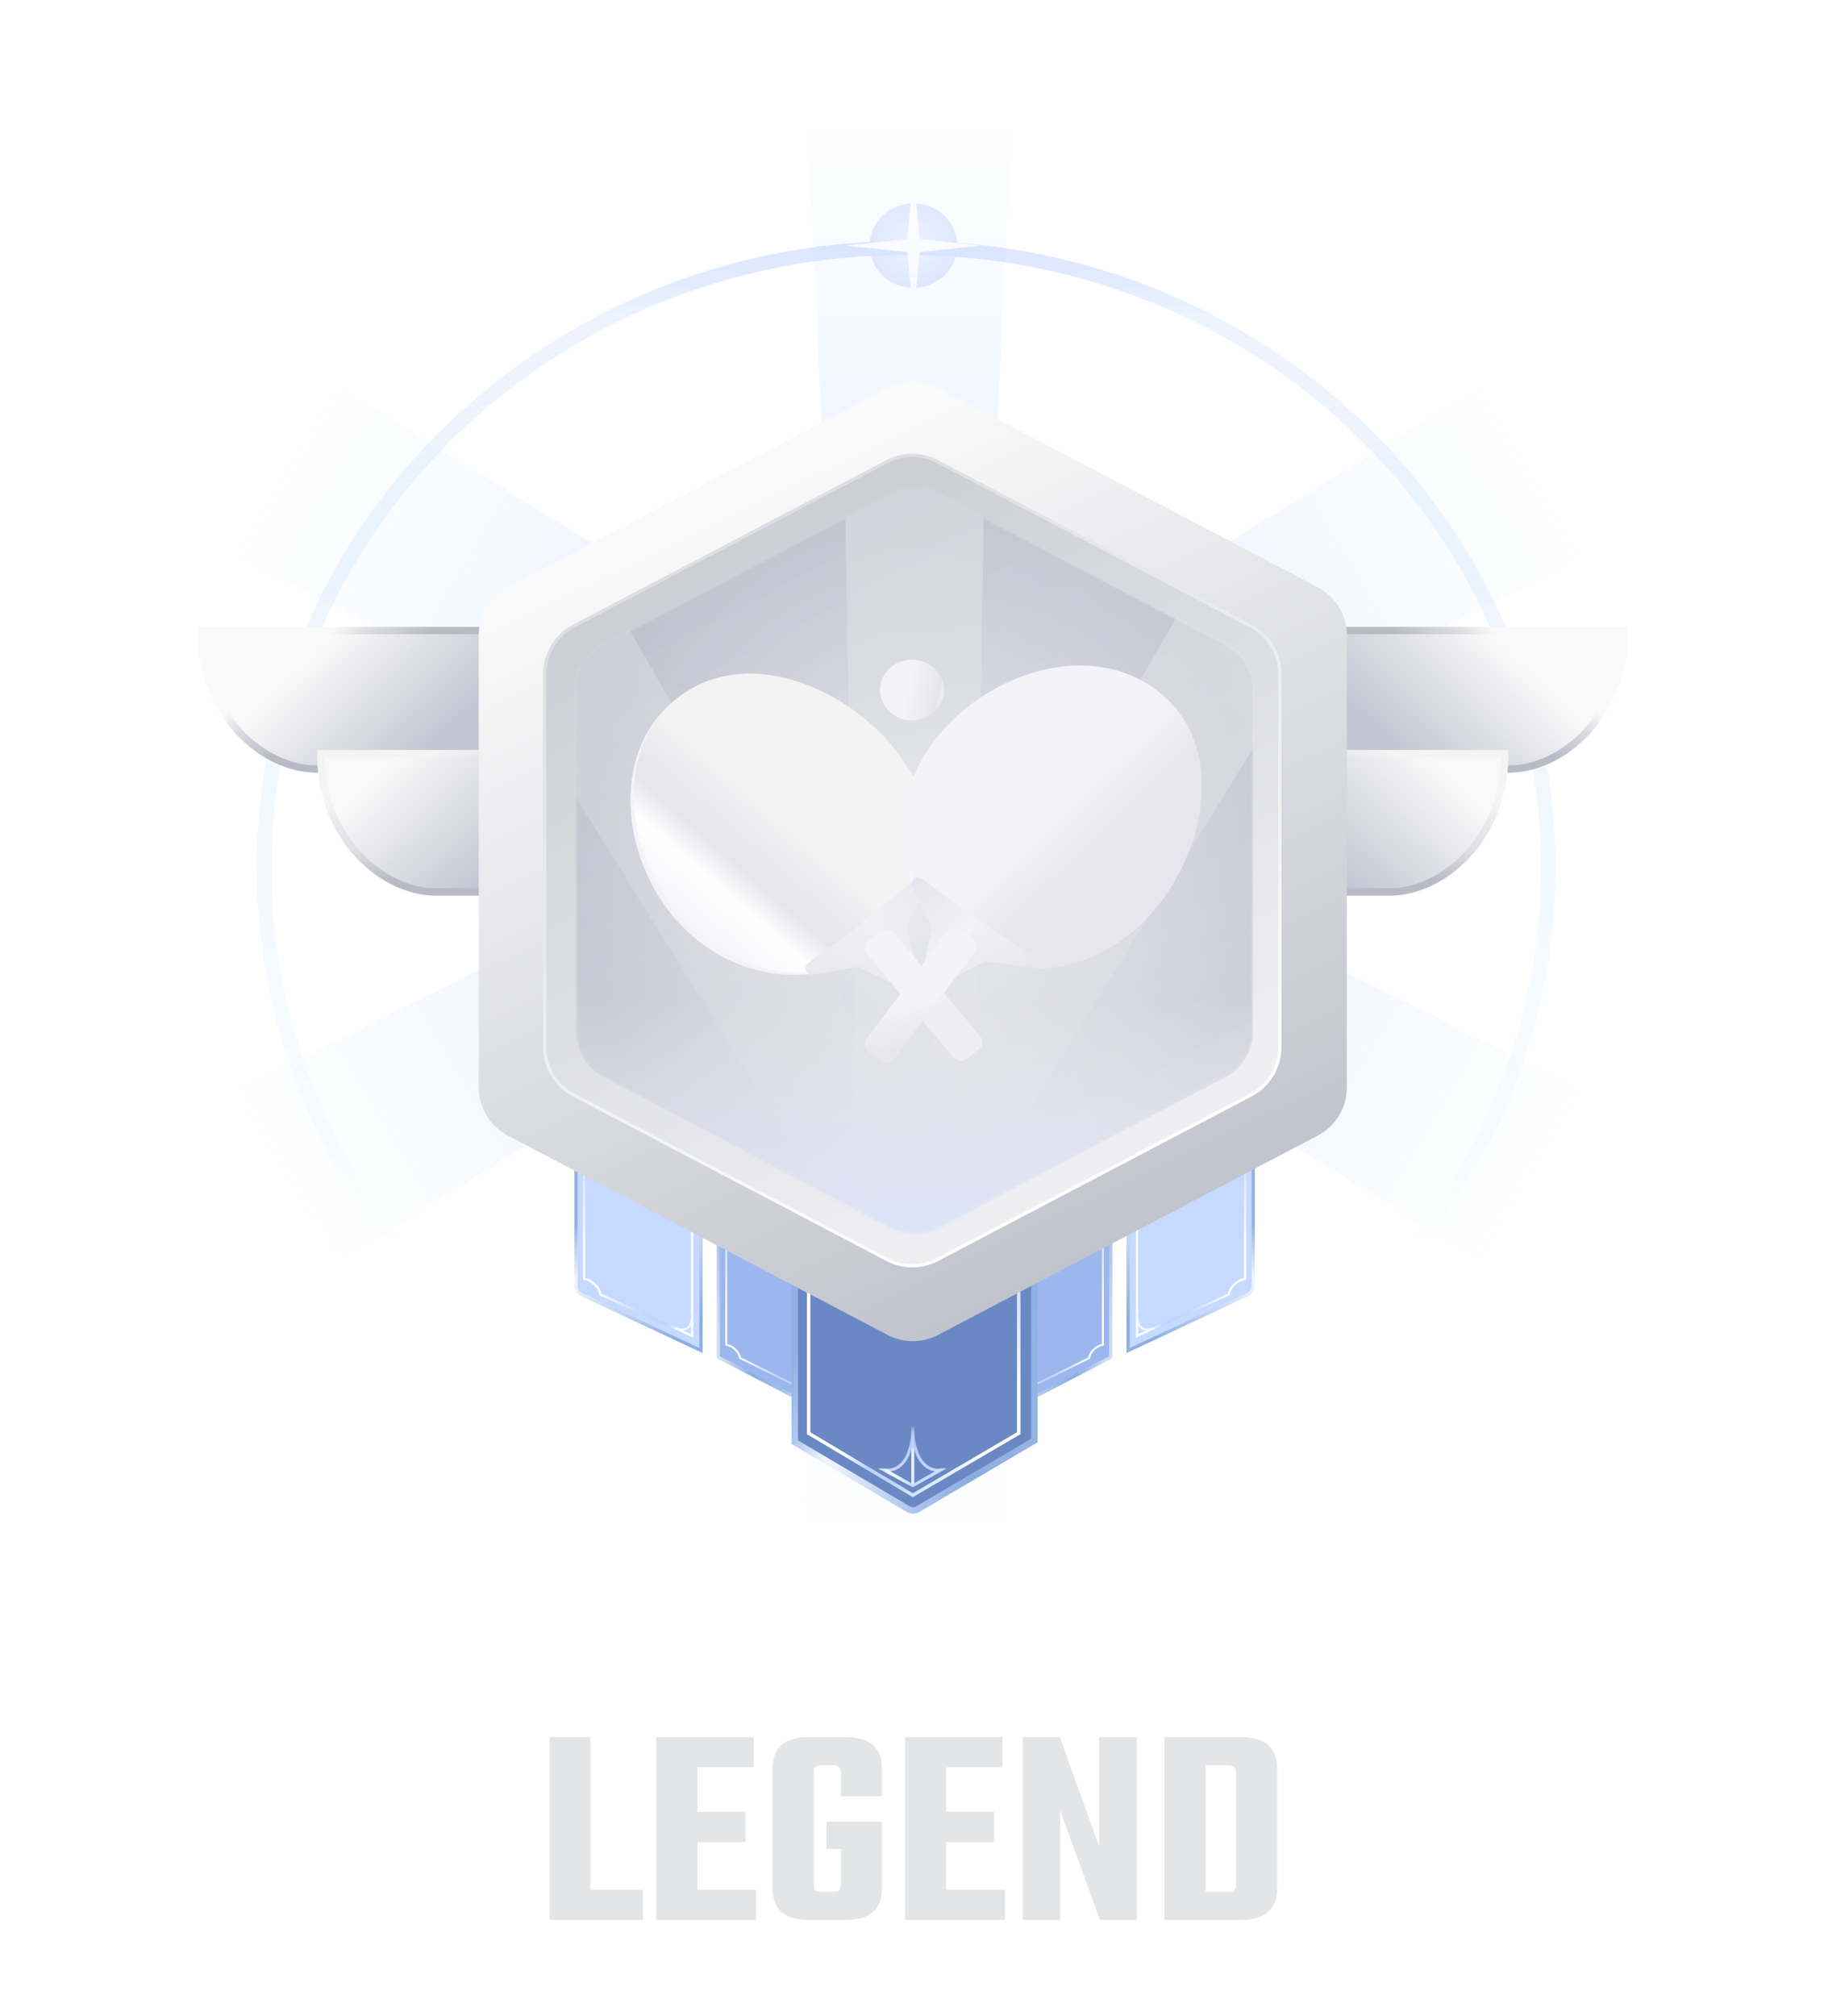 <svg width="571" height="631" viewBox="0 0 571 631" fill="none" xmlns="http://www.w3.org/2000/svg">
<g opacity="0.5" filter="url(#filter0_f_2340_252)">
<ellipse cx="285.956" cy="76.876" rx="13.704" ry="13.225" fill="url(#paint0_radial_2340_252)"/>
</g>
<path fill-rule="evenodd" clip-rule="evenodd" d="M283.672 463.348C393.417 463.348 482.383 377.491 482.383 271.582C482.383 165.672 393.417 79.815 283.672 79.815C173.927 79.815 84.961 165.672 84.961 271.582C84.961 377.491 173.927 463.348 283.672 463.348ZM283.672 467.756C395.94 467.756 486.951 379.926 486.951 271.582C486.951 163.237 395.94 75.407 283.672 75.407C171.404 75.407 80.393 163.237 80.393 271.582C80.393 379.926 171.404 467.756 283.672 467.756Z" fill="url(#paint1_linear_2340_252)"/>
<g filter="url(#filter1_f_2340_252)">
<path d="M285.956 54.834L287.915 74.85L307.274 76.876L287.915 78.902L285.956 98.918L283.997 78.902L264.638 76.876L283.997 74.85L285.956 54.834Z" fill="white"/>
</g>
<path d="M260.792 211.291L252.816 37H316.625L308.649 211.291H260.792Z" fill="url(#paint2_linear_2340_252)"/>
<path d="M335.426 261.117L495.82 341.597L463.916 394.926L311.498 301.114L335.426 261.117Z" fill="url(#paint3_linear_2340_252)"/>
<path d="M307.509 304.209L315.485 478.5H251.676L259.652 304.209H307.509Z" fill="url(#paint4_linear_2340_252)"/>
<path d="M257.107 301.667L104.688 395.479L72.784 342.149L233.178 261.67L257.107 301.667Z" fill="url(#paint5_linear_2340_252)"/>
<path d="M335.426 254.657L495.82 174.177L463.916 120.848L311.498 214.66L335.426 254.657Z" fill="url(#paint6_linear_2340_252)"/>
<path d="M257.107 214.108L104.688 120.296L72.784 173.625L233.178 254.105L257.107 214.108Z" fill="url(#paint7_linear_2340_252)"/>
<g filter="url(#filter2_dd_2340_252)">
<path d="M168.988 236.63L168.988 193.31L63 193.31C63 220.385 82.834 236.63 98.949 236.63L168.988 236.63Z" fill="url(#paint8_linear_2340_252)"/>
<path d="M168.988 236.63L168.988 193.31L63 193.31C63 220.385 82.834 236.63 98.949 236.63L168.988 236.63Z" stroke="url(#paint9_linear_2340_252)" stroke-width="2.294"/>
<path d="M206.395 275.137L206.395 231.817L100.407 231.817C100.407 258.892 120.241 275.137 136.357 275.137L206.395 275.137Z" fill="url(#paint10_linear_2340_252)"/>
<path d="M206.395 275.137L206.395 231.817L100.407 231.817C100.407 258.892 120.241 275.137 136.357 275.137L206.395 275.137Z" stroke="url(#paint11_linear_2340_252)" stroke-width="2.294"/>
<path d="M402.512 236.63L402.512 193.31L508.5 193.31C508.5 220.385 488.666 236.63 472.551 236.63L402.512 236.63Z" fill="url(#paint12_linear_2340_252)"/>
<path d="M402.512 236.63L402.512 193.31L508.5 193.31C508.5 220.385 488.666 236.63 472.551 236.63L402.512 236.63Z" stroke="url(#paint13_linear_2340_252)" stroke-width="2.294"/>
<path d="M365.105 275.137L365.105 231.817L471.093 231.817C471.093 258.892 451.259 275.137 435.143 275.137L365.105 275.137Z" fill="url(#paint14_linear_2340_252)"/>
<path d="M365.105 275.137L365.105 231.817L471.093 231.817C471.093 258.892 451.259 275.137 435.143 275.137L365.105 275.137Z" stroke="url(#paint15_linear_2340_252)" stroke-width="2.294"/>
<g filter="url(#filter3_d_2340_252)">
<path fill-rule="evenodd" clip-rule="evenodd" d="M224.875 327.59V420.791L257.113 437.509C257.779 437.854 258.574 437.375 258.574 436.625C258.571 401.87 258.605 362.188 258.605 327.59H224.875Z" fill="#9CB7ED"/>
<path fill-rule="evenodd" clip-rule="evenodd" d="M224.875 327.59V420.791L257.113 437.509C257.779 437.854 258.574 437.375 258.574 436.625C258.571 401.87 258.605 362.188 258.605 327.59H224.875Z" stroke="url(#paint16_linear_2340_252)"/>
</g>
<path fill-rule="evenodd" clip-rule="evenodd" d="M227.665 416.618V380.043H227.049V417.113L227.307 417.155C228.159 417.292 229.106 417.778 229.88 418.489C230.653 419.2 231.225 420.109 231.367 421.067L231.39 421.226L256.326 433.546V392.247H255.709V432.61L231.95 420.822C231.747 419.762 231.109 418.798 230.305 418.059C229.533 417.349 228.584 416.825 227.665 416.618Z" fill="url(#paint17_linear_2340_252)"/>
<path fill-rule="evenodd" clip-rule="evenodd" d="M255.674 430.434C256.339 429.349 256.377 427.811 256.325 426.817L255.71 426.847C255.761 427.836 255.706 429.213 255.144 430.131C254.871 430.576 254.485 430.904 253.929 431.038C253.363 431.175 252.582 431.122 251.507 430.719L251.283 431.273C252.427 431.702 253.346 431.793 254.079 431.615C254.822 431.435 255.333 430.99 255.674 430.434Z" fill="#E3EFFB"/>
<g filter="url(#filter4_d_2340_252)">
<path fill-rule="evenodd" clip-rule="evenodd" d="M219.456 418.693V327.59H180.306V398.429C180.306 399.592 180.979 400.651 182.033 401.145L219.456 418.693Z" fill="#C6D9FF"/>
<path fill-rule="evenodd" clip-rule="evenodd" d="M219.456 418.693V327.59H180.306V398.429C180.306 399.592 180.979 400.651 182.033 401.145L219.456 418.693Z" stroke="url(#paint18_linear_2340_252)"/>
</g>
<path fill-rule="evenodd" clip-rule="evenodd" d="M183.207 395.925V352.768H182.48V396.51L182.784 396.559C183.789 396.72 184.907 397.295 185.82 398.134C186.733 398.972 187.408 400.045 187.575 401.175L187.603 401.363L217.027 414.662V367.167H216.299V413.559L188.263 400.886C188.023 399.635 187.271 398.498 186.322 397.625C185.411 396.788 184.292 396.17 183.207 395.925Z" fill="url(#paint19_linear_2340_252)"/>
<path fill-rule="evenodd" clip-rule="evenodd" d="M216.258 410.99C217.042 409.711 217.087 407.896 217.026 406.723L216.3 406.758C216.36 407.925 216.296 409.549 215.632 410.633C215.31 411.158 214.854 411.545 214.199 411.704C213.531 411.866 212.609 411.803 211.34 411.327L211.077 411.981C212.426 412.487 213.51 412.594 214.376 412.385C215.253 412.172 215.856 411.646 216.258 410.99Z" fill="#F2F9FF"/>
<g filter="url(#filter5_d_2340_252)">
<path fill-rule="evenodd" clip-rule="evenodd" d="M347.743 327.59V420.791L315.506 437.509C314.84 437.854 314.045 437.375 314.045 436.625C314.048 401.87 314.013 362.188 314.013 327.59H347.743Z" fill="#9CB7ED"/>
<path fill-rule="evenodd" clip-rule="evenodd" d="M347.743 327.59V420.791L315.506 437.509C314.84 437.854 314.045 437.375 314.045 436.625C314.048 401.87 314.013 362.188 314.013 327.59H347.743Z" stroke="url(#paint20_linear_2340_252)"/>
</g>
<path fill-rule="evenodd" clip-rule="evenodd" d="M344.954 416.618V380.043H345.57V417.113L345.312 417.155C344.46 417.292 343.513 417.778 342.739 418.489C341.966 419.2 341.394 420.109 341.252 421.067L341.229 421.226L316.293 433.546V392.247H316.909V432.61L340.669 420.822C340.872 419.762 341.509 418.798 342.314 418.059C343.086 417.349 344.034 416.825 344.954 416.618Z" fill="url(#paint21_linear_2340_252)"/>
<path fill-rule="evenodd" clip-rule="evenodd" d="M316.945 430.434C316.28 429.349 316.242 427.811 316.294 426.817L316.909 426.847C316.858 427.836 316.912 429.213 317.475 430.131C317.748 430.576 318.134 430.904 318.69 431.038C319.256 431.175 320.037 431.122 321.112 430.719L321.336 431.273C320.192 431.702 319.273 431.793 318.54 431.615C317.797 431.435 317.286 430.99 316.945 430.434Z" fill="#E3EFFB"/>
<g filter="url(#filter6_d_2340_252)">
<path fill-rule="evenodd" clip-rule="evenodd" d="M353.163 418.693V327.59H392.313V398.429C392.313 399.592 391.64 400.651 390.586 401.145L353.163 418.693Z" fill="#C6D9FF"/>
<path fill-rule="evenodd" clip-rule="evenodd" d="M353.163 418.693V327.59H392.313V398.429C392.313 399.592 391.64 400.651 390.586 401.145L353.163 418.693Z" stroke="url(#paint22_linear_2340_252)"/>
</g>
<path fill-rule="evenodd" clip-rule="evenodd" d="M389.412 395.925V352.768H390.139V396.51L389.835 396.559C388.83 396.72 387.711 397.295 386.798 398.134C385.886 398.972 385.211 400.045 385.044 401.175L385.016 401.363L355.592 414.662V367.167H356.32V413.559L384.356 400.886C384.595 399.635 385.348 398.498 386.297 397.625C387.208 396.788 388.327 396.17 389.412 395.925Z" fill="url(#paint23_linear_2340_252)"/>
<path fill-rule="evenodd" clip-rule="evenodd" d="M356.361 410.99C355.577 409.711 355.532 407.896 355.593 406.723L356.319 406.758C356.258 407.925 356.323 409.549 356.987 410.633C357.309 411.158 357.765 411.545 358.42 411.704C359.088 411.866 360.01 411.803 361.278 411.327L361.542 411.981C360.192 412.487 359.108 412.594 358.243 412.385C357.366 412.172 356.763 411.646 356.361 410.99Z" fill="#F2F9FF"/>
<g filter="url(#filter7_d_2340_252)">
<path d="M248.79 300.315H323.797V446.854L287.28 468.352C286.377 468.884 285.256 468.883 284.353 468.351L248.79 447.358V300.315Z" fill="#6A88C4"/>
<path d="M248.79 300.315H323.797V446.854L287.28 468.352C286.377 468.884 285.256 468.883 284.353 468.351L248.79 447.358V300.315Z" stroke="url(#paint24_linear_2340_252)" stroke-width="2"/>
</g>
<path fill-rule="evenodd" clip-rule="evenodd" d="M252.595 391.583H253.682V444.268L285.752 463.354L318.362 444.266V391.583H319.449V444.857L285.748 464.584L252.595 444.854V391.583Z" fill="url(#paint25_linear_2340_252)"/>
<path fill-rule="evenodd" clip-rule="evenodd" d="M286.22 441.938V460.971H285.275V441.938H286.22Z" fill="url(#paint26_linear_2340_252)"/>
<path fill-rule="evenodd" clip-rule="evenodd" d="M282.916 454.217C281.035 456.311 278.744 456.776 277.166 456.523L277.321 455.623C278.578 455.825 280.539 455.471 282.202 453.62C283.871 451.762 285.275 448.353 285.275 442.395H286.22C286.22 448.473 284.79 452.131 282.916 454.217Z" fill="url(#paint27_linear_2340_252)"/>
<path fill-rule="evenodd" clip-rule="evenodd" d="M288.58 454.217C290.461 456.311 292.752 456.776 294.33 456.523L294.174 455.623C292.917 455.825 290.957 455.471 289.294 453.62C287.625 451.762 286.22 448.353 286.22 442.395H285.275C285.275 448.473 286.706 452.131 288.58 454.217Z" fill="url(#paint28_linear_2340_252)"/>
<path fill-rule="evenodd" clip-rule="evenodd" d="M285.549 461.386L274.879 455.617L277.242 455.617L285.747 460.47L294.25 455.576H296.335L285.941 461.387C285.817 461.441 285.673 461.441 285.549 461.386Z" fill="url(#paint29_linear_2340_252)"/>
<g filter="url(#filter8_d_2340_252)">
<path d="M277.848 109.337L158.966 171.748C153.372 174.684 149.868 180.481 149.868 186.799L149.868 328.337C149.868 334.655 153.372 340.452 158.966 343.388L277.848 405.799C282.796 408.396 288.704 408.396 293.652 405.799L412.534 343.388C418.128 340.452 421.632 334.655 421.632 328.337L421.632 186.799C421.632 180.481 418.128 174.684 412.534 171.748L293.652 109.337C288.704 106.74 282.796 106.74 277.848 109.337Z" fill="url(#paint30_linear_2340_252)"/>
<path d="M277.715 132.401L179.586 183.917C174.013 186.842 170.522 192.618 170.522 198.912L170.522 315.695C170.522 321.989 174.013 327.764 179.586 330.69L277.715 382.205C282.644 384.793 288.53 384.793 293.459 382.205L391.588 330.69C397.161 327.764 400.652 321.989 400.652 315.695L400.652 198.912C400.652 192.618 397.161 186.842 391.588 183.917L293.459 132.401C288.53 129.814 282.644 129.814 277.715 132.401Z" fill="url(#paint31_linear_2340_252)"/>
<g filter="url(#filter9_f_2340_252)">
<path d="M277.715 132.401L179.586 183.917C174.013 186.842 170.522 192.618 170.522 198.912L170.522 315.695C170.522 321.989 174.013 327.764 179.586 330.69L277.715 382.205C282.644 384.793 288.53 384.793 293.459 382.205L391.588 330.69C397.161 327.764 400.652 321.989 400.652 315.695L400.652 198.912C400.652 192.618 397.161 186.842 391.588 183.917L293.459 132.401C288.53 129.814 282.644 129.814 277.715 132.401Z" stroke="url(#paint32_linear_2340_252)"/>
</g>
<g opacity="0.5">
<mask id="mask0_2340_252" style="mask-type:alpha" maskUnits="userSpaceOnUse" x="180" y="140" width="213" height="235">
<path d="M278.811 142.684L188.933 189.826C183.629 192.608 180.306 198.103 180.306 204.092L180.306 310.924C180.306 316.914 183.629 322.409 188.933 325.191L278.811 372.332C283.497 374.79 289.091 374.79 293.776 372.332L383.654 325.191C388.958 322.409 392.281 316.914 392.281 310.924L392.281 204.092C392.281 198.103 388.958 192.608 383.654 189.826L293.776 142.684C289.091 140.226 283.497 140.226 278.811 142.684Z" fill="#A6D3DE"/>
</mask>
<g mask="url(#mask0_2340_252)">
<path d="M278.811 142.684L188.933 189.826C183.629 192.608 180.306 198.103 180.306 204.092L180.306 310.924C180.306 316.914 183.629 322.409 188.933 325.191L278.811 372.332C283.497 374.79 289.091 374.79 293.776 372.332L383.654 325.191C388.958 322.409 392.281 316.914 392.281 310.924L392.281 204.092C392.281 198.103 388.958 192.608 383.654 189.826L293.776 142.684C289.091 140.226 283.497 140.226 278.811 142.684Z" fill="url(#paint33_radial_2340_252)"/>
<path opacity="0.5" d="M268.575 380.948L264.365 134.056H308.222L304.012 380.948H268.575Z" fill="url(#paint34_linear_2340_252)"/>
<path opacity="0.5" d="M268.011 378.758L136.449 166.975L174.43 145.813L298.7 361.659L268.011 378.758Z" fill="url(#paint35_linear_2340_252)"/>
<path opacity="0.5" d="M264.357 361.659L388.627 145.813L426.608 166.975L295.045 378.758L264.357 361.659Z" fill="url(#paint36_linear_2340_252)"/>
<rect x="180.306" y="243.394" width="211.976" height="132.851" fill="url(#paint37_linear_2340_252)"/>
<g filter="url(#filter10_i_2340_252)">
<path d="M278.811 142.684L188.933 189.826C183.629 192.608 180.306 198.103 180.306 204.092L180.306 310.924C180.306 316.914 183.629 322.409 188.933 325.191L278.811 372.332C283.497 374.79 289.091 374.79 293.776 372.332L383.654 325.191C388.958 322.409 392.281 316.914 392.281 310.924L392.281 204.092C392.281 198.103 388.958 192.608 383.654 189.826L293.776 142.684C289.091 140.226 283.497 140.226 278.811 142.684Z" fill="#6052B4" fill-opacity="0.01"/>
</g>
</g>
</g>
</g>
</g>
<path d="M279.377 233.654C295.93 253.52 296.473 279.618 275.887 295.592C255.301 311.567 227.311 306.769 210.758 286.903C194.205 267.036 191.247 234.693 211.833 218.718C232.419 202.743 262.823 213.787 279.377 233.654Z" fill="url(#paint38_linear_2340_252)"/>
<path d="M279.376 233.655C295.93 253.522 296.711 279.434 276.506 295.113C256.302 310.792 228.582 305.784 212.028 285.918C195.475 266.051 192.248 233.918 212.452 218.239C232.657 202.559 262.823 213.788 279.376 233.655Z" fill="url(#paint39_linear_2340_252)"/>
<path d="M270.032 291.176C269.289 290.345 269.398 289.085 270.275 288.381L285.808 275.909C287.446 274.594 289.806 276.275 288.984 278.171L284.083 289.477C283.919 289.856 283.882 290.275 283.977 290.675L287.346 304.866C287.82 306.862 285.206 308.144 283.82 306.595L270.032 291.176Z" fill="url(#paint40_linear_2340_252)"/>
<path d="M271.866 290.101C271.18 289.237 269.914 289.062 269.031 289.711L252.851 301.595C251.154 302.841 252.379 305.488 254.48 305.115L267.848 302.745C268.271 302.67 268.709 302.729 269.1 302.912L282.039 308.99C283.97 309.897 285.809 307.68 284.497 306.026L271.866 290.101Z" fill="url(#paint41_linear_2340_252)"/>
<path d="M271.507 298.707C270.446 297.434 270.648 295.578 271.957 294.563L275.688 291.667C276.997 290.651 278.918 290.86 279.978 292.133L306.834 324.364C307.895 325.637 307.694 327.492 306.385 328.508L302.653 331.403C301.344 332.419 299.423 332.211 298.363 330.938L271.507 298.707Z" fill="url(#paint42_linear_2340_252)"/>
<path d="M363.559 282.029C348.023 302.646 322.065 309.982 300.701 294.989C279.337 279.995 276.81 252.67 292.346 232.052C307.883 211.435 339.454 200.215 360.819 215.209C382.183 230.202 379.095 261.411 363.559 282.029Z" fill="url(#paint43_linear_2340_252)"/>
<path d="M363.558 282.028C348.022 302.645 322.311 310.155 301.343 295.439C280.374 280.724 278.128 253.594 293.664 232.977C309.2 212.359 340.492 200.944 361.461 215.659C382.429 230.375 379.094 261.41 363.558 282.028Z" fill="url(#paint44_linear_2340_252)"/>
<path d="M303.578 288.388C304.22 287.471 305.496 287.231 306.416 287.854L322.905 299.024C324.638 300.198 323.542 302.881 321.437 302.613L308.952 301.02C308.536 300.967 308.111 301.042 307.737 301.235L294.331 308.136C292.458 309.1 290.55 307.004 291.745 305.296L303.578 288.388Z" fill="url(#paint45_linear_2340_252)"/>
<path d="M305.145 289.8C305.827 288.94 305.66 287.71 304.771 287.051L288.618 275.066C286.921 273.807 284.616 275.61 285.54 277.474L291.44 289.368C291.628 289.746 291.685 290.171 291.604 290.583L288.926 304.155C288.524 306.19 291.237 307.358 292.541 305.712L305.145 289.8Z" fill="url(#paint46_linear_2340_252)"/>
<rect width="10.741" height="47.84" rx="3" transform="matrix(0.819 0.574 -0.602 0.799 298.243 289.332)" fill="url(#paint47_linear_2340_252)"/>
<ellipse cx="285.5" cy="216" rx="10" ry="9.5" fill="url(#paint48_linear_2340_252)"/>
<g filter="url(#filter11_d_2340_252)">
<path d="M184.83 587.55H201.3V597H172.05V539.76H184.83V587.55ZM218.318 587.55H236.678V597H205.448V539.76H235.958V549.21H218.318V563.16H233.348V572.61H218.318V587.55ZM276.115 558.3H263.245V550.83C263.245 549.33 262.435 548.58 260.815 548.58H257.125C255.505 548.58 254.695 549.33 254.695 550.83V585.93C254.695 586.77 254.875 587.37 255.235 587.73C255.595 588.03 256.225 588.18 257.125 588.18H260.815C261.715 588.18 262.345 588.03 262.705 587.73C263.065 587.37 263.245 586.77 263.245 585.93V574.77H258.745V566.22H276.115V587.1C276.115 593.7 272.335 597 264.775 597H253.165C245.605 597 241.825 593.7 241.825 587.1V549.66C241.825 543.06 245.605 539.76 253.165 539.76H264.775C272.335 539.76 276.115 543.06 276.115 549.66V558.3ZM296.19 587.55H314.55V597H283.32V539.76H313.83V549.21H296.19V563.16H311.22V572.61H296.19V587.55ZM344.086 539.76H355.876V597H344.356L331.846 562.71V597H320.146V539.76H331.756L344.086 573.96V539.76ZM364.545 539.76H388.395C396.015 539.76 399.825 543.06 399.825 549.66V587.01C399.825 593.67 396.015 597 388.395 597H364.545V539.76ZM386.955 585.93V550.83C386.955 549.33 386.145 548.58 384.525 548.58H377.415V588.18H384.525C386.145 588.18 386.955 587.43 386.955 585.93Z" fill="#E4E5E7"/>
</g>
<defs>
<filter id="filter0_f_2340_252" x="269.45" y="60.849" width="33.011" height="32.054" filterUnits="userSpaceOnUse" color-interpolation-filters="sRGB">
<feFlood flood-opacity="0" result="BackgroundImageFix"/>
<feBlend mode="normal" in="SourceGraphic" in2="BackgroundImageFix" result="shape"/>
<feGaussianBlur stdDeviation="1.401" result="effect1_foregroundBlur_2340_252"/>
</filter>
<filter id="filter1_f_2340_252" x="263.798" y="53.993" width="44.316" height="45.765" filterUnits="userSpaceOnUse" color-interpolation-filters="sRGB">
<feFlood flood-opacity="0" result="BackgroundImageFix"/>
<feBlend mode="normal" in="SourceGraphic" in2="BackgroundImageFix" result="shape"/>
<feGaussianBlur stdDeviation="0.42" result="effect1_foregroundBlur_2340_252"/>
</filter>
<filter id="filter2_dd_2340_252" x="0.657" y="50.273" width="570.187" height="484.754" filterUnits="userSpaceOnUse" color-interpolation-filters="sRGB">
<feFlood flood-opacity="0" result="BackgroundImageFix"/>
<feColorMatrix in="SourceAlpha" type="matrix" values="0 0 0 0 0 0 0 0 0 0 0 0 0 0 0 0 0 0 127 0" result="hardAlpha"/>
<feOffset/>
<feGaussianBlur stdDeviation="10.199"/>
<feColorMatrix type="matrix" values="0 0 0 0 0.559 0 0 0 0 0.71 0 0 0 0 0.938 0 0 0 1 0"/>
<feBlend mode="normal" in2="BackgroundImageFix" result="effect1_dropShadow_2340_252"/>
<feColorMatrix in="SourceAlpha" type="matrix" values="0 0 0 0 0 0 0 0 0 0 0 0 0 0 0 0 0 0 127 0" result="hardAlpha"/>
<feOffset dy="4.08"/>
<feGaussianBlur stdDeviation="30.598"/>
<feColorMatrix type="matrix" values="0 0 0 0 0.671 0 0 0 0 0.802 0 0 0 0 1 0 0 0 0.6 0"/>
<feBlend mode="normal" in2="effect1_dropShadow_2340_252" result="effect2_dropShadow_2340_252"/>
<feBlend mode="normal" in="SourceGraphic" in2="effect2_dropShadow_2340_252" result="shape"/>
</filter>
<filter id="filter3_d_2340_252" x="216.375" y="319.09" width="50.73" height="127.033" filterUnits="userSpaceOnUse" color-interpolation-filters="sRGB">
<feFlood flood-opacity="0" result="BackgroundImageFix"/>
<feColorMatrix in="SourceAlpha" type="matrix" values="0 0 0 0 0 0 0 0 0 0 0 0 0 0 0 0 0 0 127 0" result="hardAlpha"/>
<feOffset/>
<feGaussianBlur stdDeviation="4"/>
<feColorMatrix type="matrix" values="0 0 0 0 0.289 0 0 0 0 0.357 0 0 0 0 0.533 0 0 0 0.74 0"/>
<feBlend mode="normal" in2="BackgroundImageFix" result="effect1_dropShadow_2340_252"/>
<feBlend mode="normal" in="SourceGraphic" in2="effect1_dropShadow_2340_252" result="shape"/>
</filter>
<filter id="filter4_d_2340_252" x="171.806" y="319.09" width="56.15" height="108.389" filterUnits="userSpaceOnUse" color-interpolation-filters="sRGB">
<feFlood flood-opacity="0" result="BackgroundImageFix"/>
<feColorMatrix in="SourceAlpha" type="matrix" values="0 0 0 0 0 0 0 0 0 0 0 0 0 0 0 0 0 0 127 0" result="hardAlpha"/>
<feOffset/>
<feGaussianBlur stdDeviation="4"/>
<feColorMatrix type="matrix" values="0 0 0 0 0.289 0 0 0 0 0.357 0 0 0 0 0.533 0 0 0 0.74 0"/>
<feBlend mode="normal" in2="BackgroundImageFix" result="effect1_dropShadow_2340_252"/>
<feBlend mode="normal" in="SourceGraphic" in2="effect1_dropShadow_2340_252" result="shape"/>
</filter>
<filter id="filter5_d_2340_252" x="305.513" y="319.09" width="50.73" height="127.033" filterUnits="userSpaceOnUse" color-interpolation-filters="sRGB">
<feFlood flood-opacity="0" result="BackgroundImageFix"/>
<feColorMatrix in="SourceAlpha" type="matrix" values="0 0 0 0 0 0 0 0 0 0 0 0 0 0 0 0 0 0 127 0" result="hardAlpha"/>
<feOffset/>
<feGaussianBlur stdDeviation="4"/>
<feColorMatrix type="matrix" values="0 0 0 0 0.289 0 0 0 0 0.357 0 0 0 0 0.533 0 0 0 0.74 0"/>
<feBlend mode="normal" in2="BackgroundImageFix" result="effect1_dropShadow_2340_252"/>
<feBlend mode="normal" in="SourceGraphic" in2="effect1_dropShadow_2340_252" result="shape"/>
</filter>
<filter id="filter6_d_2340_252" x="344.663" y="319.09" width="56.15" height="108.389" filterUnits="userSpaceOnUse" color-interpolation-filters="sRGB">
<feFlood flood-opacity="0" result="BackgroundImageFix"/>
<feColorMatrix in="SourceAlpha" type="matrix" values="0 0 0 0 0 0 0 0 0 0 0 0 0 0 0 0 0 0 127 0" result="hardAlpha"/>
<feOffset/>
<feGaussianBlur stdDeviation="4"/>
<feColorMatrix type="matrix" values="0 0 0 0 0.289 0 0 0 0 0.357 0 0 0 0 0.533 0 0 0 0.74 0"/>
<feBlend mode="normal" in2="BackgroundImageFix" result="effect1_dropShadow_2340_252"/>
<feBlend mode="normal" in="SourceGraphic" in2="effect1_dropShadow_2340_252" result="shape"/>
</filter>
<filter id="filter7_d_2340_252" x="239.79" y="291.315" width="93.007" height="186.436" filterUnits="userSpaceOnUse" color-interpolation-filters="sRGB">
<feFlood flood-opacity="0" result="BackgroundImageFix"/>
<feColorMatrix in="SourceAlpha" type="matrix" values="0 0 0 0 0 0 0 0 0 0 0 0 0 0 0 0 0 0 127 0" result="hardAlpha"/>
<feOffset/>
<feGaussianBlur stdDeviation="4"/>
<feColorMatrix type="matrix" values="0 0 0 0 0.289 0 0 0 0 0.357 0 0 0 0 0.533 0 0 0 0.8 0"/>
<feBlend mode="normal" in2="BackgroundImageFix" result="effect1_dropShadow_2340_252"/>
<feBlend mode="normal" in="SourceGraphic" in2="effect1_dropShadow_2340_252" result="shape"/>
</filter>
<filter id="filter8_d_2340_252" x="143.868" y="107.389" width="283.763" height="314.358" filterUnits="userSpaceOnUse" color-interpolation-filters="sRGB">
<feFlood flood-opacity="0" result="BackgroundImageFix"/>
<feColorMatrix in="SourceAlpha" type="matrix" values="0 0 0 0 0 0 0 0 0 0 0 0 0 0 0 0 0 0 127 0" result="hardAlpha"/>
<feOffset dy="8"/>
<feGaussianBlur stdDeviation="3"/>
<feColorMatrix type="matrix" values="0 0 0 0 0.141 0 0 0 0 0.19 0 0 0 0 0.317 0 0 0 0.51 0"/>
<feBlend mode="normal" in2="BackgroundImageFix" result="effect1_dropShadow_2340_252"/>
<feBlend mode="normal" in="SourceGraphic" in2="effect1_dropShadow_2340_252" result="shape"/>
</filter>
<filter id="filter9_f_2340_252" x="169.722" y="129.66" width="231.73" height="255.286" filterUnits="userSpaceOnUse" color-interpolation-filters="sRGB">
<feFlood flood-opacity="0" result="BackgroundImageFix"/>
<feBlend mode="normal" in="SourceGraphic" in2="BackgroundImageFix" result="shape"/>
<feGaussianBlur stdDeviation="0.15" result="effect1_foregroundBlur_2340_252"/>
</filter>
<filter id="filter10_i_2340_252" x="180.306" y="140.841" width="211.976" height="233.334" filterUnits="userSpaceOnUse" color-interpolation-filters="sRGB">
<feFlood flood-opacity="0" result="BackgroundImageFix"/>
<feBlend mode="normal" in="SourceGraphic" in2="BackgroundImageFix" result="shape"/>
<feColorMatrix in="SourceAlpha" type="matrix" values="0 0 0 0 0 0 0 0 0 0 0 0 0 0 0 0 0 0 127 0" result="hardAlpha"/>
<feOffset/>
<feGaussianBlur stdDeviation="6.724"/>
<feComposite in2="hardAlpha" operator="arithmetic" k2="-1" k3="1"/>
<feColorMatrix type="matrix" values="0 0 0 0 0.297 0 0 0 0 0.33 0 0 0 0 0.446 0 0 0 1 0"/>
<feBlend mode="normal" in2="shape" result="effect1_innerShadow_2340_252"/>
</filter>
<filter id="filter11_d_2340_252" x="142.05" y="513.76" width="287.775" height="117.24" filterUnits="userSpaceOnUse" color-interpolation-filters="sRGB">
<feFlood flood-opacity="0" result="BackgroundImageFix"/>
<feColorMatrix in="SourceAlpha" type="matrix" values="0 0 0 0 0 0 0 0 0 0 0 0 0 0 0 0 0 0 127 0" result="hardAlpha"/>
<feOffset dy="4"/>
<feGaussianBlur stdDeviation="15"/>
<feComposite in2="hardAlpha" operator="out"/>
<feColorMatrix type="matrix" values="0 0 0 0 0.416 0 0 0 0 0.533 0 0 0 0 0.765 0 0 0 1 0"/>
<feBlend mode="normal" in2="BackgroundImageFix" result="effect1_dropShadow_2340_252"/>
<feBlend mode="normal" in="SourceGraphic" in2="effect1_dropShadow_2340_252" result="shape"/>
</filter>
<radialGradient id="paint0_radial_2340_252" cx="0" cy="0" r="1" gradientUnits="userSpaceOnUse" gradientTransform="translate(285.956 76.876) rotate(90) scale(21.16 21.927)">
<stop stop-color="#E7ECFF"/>
<stop offset="0.979" stop-color="#ABC3FF" stop-opacity="0.882"/>
<stop offset="1" stop-color="#AACCFF" stop-opacity="0.88"/>
</radialGradient>
<linearGradient id="paint1_linear_2340_252" x1="284.433" y1="77.611" x2="284.433" y2="392.079" gradientUnits="userSpaceOnUse">
<stop stop-color="#DEE7FF"/>
<stop offset="0.072" stop-color="#CCDDFF" stop-opacity="0.33"/>
<stop offset="1" stop-color="#98C6F0" stop-opacity="0"/>
</linearGradient>
<linearGradient id="paint2_linear_2340_252" x1="284.721" y1="37" x2="284.721" y2="211.291" gradientUnits="userSpaceOnUse">
<stop stop-color="#AACCFF" stop-opacity="0"/>
<stop offset="1" stop-color="#AACCFF" stop-opacity="0.3"/>
</linearGradient>
<linearGradient id="paint3_linear_2340_252" x1="479.868" y1="368.261" x2="326.293" y2="276.384" gradientUnits="userSpaceOnUse">
<stop stop-color="#AACCFF" stop-opacity="0"/>
<stop offset="1" stop-color="#AACCFF" stop-opacity="0.3"/>
</linearGradient>
<linearGradient id="paint4_linear_2340_252" x1="283.58" y1="478.5" x2="283.58" y2="304.209" gradientUnits="userSpaceOnUse">
<stop stop-color="#AACCFF" stop-opacity="0"/>
<stop offset="1" stop-color="#AACCFF" stop-opacity="0.3"/>
</linearGradient>
<linearGradient id="paint5_linear_2340_252" x1="88.736" y1="368.814" x2="242.311" y2="276.936" gradientUnits="userSpaceOnUse">
<stop stop-color="#AACCFF" stop-opacity="0"/>
<stop offset="1" stop-color="#AACCFF" stop-opacity="0.3"/>
</linearGradient>
<linearGradient id="paint6_linear_2340_252" x1="479.868" y1="147.513" x2="326.293" y2="239.39" gradientUnits="userSpaceOnUse">
<stop stop-color="#AACCFF" stop-opacity="0"/>
<stop offset="1" stop-color="#AACCFF" stop-opacity="0.3"/>
</linearGradient>
<linearGradient id="paint7_linear_2340_252" x1="88.736" y1="146.961" x2="242.311" y2="238.839" gradientUnits="userSpaceOnUse">
<stop stop-color="#AACCFF" stop-opacity="0"/>
<stop offset="1" stop-color="#AACCFF" stop-opacity="0.3"/>
</linearGradient>
<linearGradient id="paint8_linear_2340_252" x1="127.84" y1="236.63" x2="91.161" y2="198.624" gradientUnits="userSpaceOnUse">
<stop stop-color="#C3C5D1"/>
<stop offset="0.875" stop-color="#F9F9F9"/>
</linearGradient>
<linearGradient id="paint9_linear_2340_252" x1="69.235" y1="193.31" x2="103.847" y2="237.834" gradientUnits="userSpaceOnUse">
<stop stop-color="#F9F9F9"/>
<stop offset="0.379" stop-color="#F9F9F9"/>
<stop offset="0.481" stop-color="#DFDFE6"/>
<stop offset="0.729" stop-color="#B8BAC6"/>
</linearGradient>
<linearGradient id="paint10_linear_2340_252" x1="154.025" y1="269.722" x2="117.388" y2="230.514" gradientUnits="userSpaceOnUse">
<stop stop-color="#C3C5D1"/>
<stop offset="0.875" stop-color="#F9F9F9"/>
</linearGradient>
<linearGradient id="paint11_linear_2340_252" x1="106.019" y1="231.817" x2="124.263" y2="270.237" gradientUnits="userSpaceOnUse">
<stop stop-color="#F4F4F5"/>
<stop offset="0.306" stop-color="#F4F4F5"/>
<stop offset="0.462" stop-color="#E8E9EC"/>
<stop offset="0.682" stop-color="#DFDFE6"/>
<stop offset="1" stop-color="#B8BAC6"/>
</linearGradient>
<linearGradient id="paint12_linear_2340_252" x1="443.66" y1="236.63" x2="480.339" y2="198.624" gradientUnits="userSpaceOnUse">
<stop stop-color="#C3C5D1"/>
<stop offset="0.875" stop-color="#F9F9F9"/>
</linearGradient>
<linearGradient id="paint13_linear_2340_252" x1="502.265" y1="193.31" x2="467.653" y2="237.834" gradientUnits="userSpaceOnUse">
<stop stop-color="#F9F9F9"/>
<stop offset="0.379" stop-color="#F9F9F9"/>
<stop offset="0.481" stop-color="#DFDFE6"/>
<stop offset="0.729" stop-color="#B8BAC6"/>
</linearGradient>
<linearGradient id="paint14_linear_2340_252" x1="417.475" y1="269.722" x2="454.112" y2="230.514" gradientUnits="userSpaceOnUse">
<stop stop-color="#C3C5D1"/>
<stop offset="0.875" stop-color="#F9F9F9"/>
</linearGradient>
<linearGradient id="paint15_linear_2340_252" x1="465.481" y1="231.817" x2="447.237" y2="270.237" gradientUnits="userSpaceOnUse">
<stop stop-color="#F4F4F5"/>
<stop offset="0.306" stop-color="#F4F4F5"/>
<stop offset="0.462" stop-color="#E8E9EC"/>
<stop offset="0.682" stop-color="#DFDFE6"/>
<stop offset="1" stop-color="#B8BAC6"/>
</linearGradient>
<linearGradient id="paint16_linear_2340_252" x1="258.605" y1="402.108" x2="223.121" y2="407.799" gradientUnits="userSpaceOnUse">
<stop stop-color="#91B1E3"/>
<stop offset="0.209" stop-color="#F0F6FF"/>
<stop offset="0.515" stop-color="#A4BFE9"/>
<stop offset="0.728" stop-color="#8BADE0"/>
<stop offset="0.972" stop-color="#D0DEF3"/>
</linearGradient>
<linearGradient id="paint17_linear_2340_252" x1="228.431" y1="410.271" x2="245.944" y2="404.86" gradientUnits="userSpaceOnUse">
<stop stop-color="#FAFCFF"/>
<stop offset="0.31" stop-color="#D7E6FC"/>
<stop offset="0.524" stop-color="#C1D8F4"/>
<stop offset="0.772" stop-color="#BBD6FF"/>
<stop offset="1" stop-color="white"/>
</linearGradient>
<linearGradient id="paint18_linear_2340_252" x1="179.219" y1="380.044" x2="219.535" y2="426.849" gradientUnits="userSpaceOnUse">
<stop stop-color="#91B1E3"/>
<stop offset="0.209" stop-color="#F0F6FF"/>
<stop offset="0.648" stop-color="#A4BFE9"/>
<stop offset="0.78" stop-color="#8BADE0"/>
<stop offset="0.972" stop-color="#93B3E4"/>
</linearGradient>
<linearGradient id="paint19_linear_2340_252" x1="184.11" y1="388.436" x2="204.777" y2="382.052" gradientUnits="userSpaceOnUse">
<stop stop-color="#FAFCFF"/>
<stop offset="0.31" stop-color="#D7E6FC"/>
<stop offset="0.524" stop-color="#C1D8F4"/>
<stop offset="0.772" stop-color="#BBD6FF"/>
<stop offset="1" stop-color="white"/>
</linearGradient>
<linearGradient id="paint20_linear_2340_252" x1="314.013" y1="402.108" x2="349.498" y2="407.799" gradientUnits="userSpaceOnUse">
<stop stop-color="#91B1E3"/>
<stop offset="0.209" stop-color="#F0F6FF"/>
<stop offset="0.515" stop-color="#A4BFE9"/>
<stop offset="0.728" stop-color="#8BADE0"/>
<stop offset="0.972" stop-color="#D0DEF3"/>
</linearGradient>
<linearGradient id="paint21_linear_2340_252" x1="344.188" y1="410.271" x2="326.674" y2="404.86" gradientUnits="userSpaceOnUse">
<stop stop-color="#FAFCFF"/>
<stop offset="0.31" stop-color="#D7E6FC"/>
<stop offset="0.524" stop-color="#C1D8F4"/>
<stop offset="0.772" stop-color="#BBD6FF"/>
<stop offset="1" stop-color="white"/>
</linearGradient>
<linearGradient id="paint22_linear_2340_252" x1="393.4" y1="380.044" x2="353.084" y2="426.849" gradientUnits="userSpaceOnUse">
<stop stop-color="#91B1E3"/>
<stop offset="0.209" stop-color="#F0F6FF"/>
<stop offset="0.648" stop-color="#A4BFE9"/>
<stop offset="0.78" stop-color="#8BADE0"/>
<stop offset="0.972" stop-color="#93B3E4"/>
</linearGradient>
<linearGradient id="paint23_linear_2340_252" x1="388.509" y1="388.436" x2="367.842" y2="382.052" gradientUnits="userSpaceOnUse">
<stop stop-color="#FAFCFF"/>
<stop offset="0.31" stop-color="#D7E6FC"/>
<stop offset="0.524" stop-color="#C1D8F4"/>
<stop offset="0.772" stop-color="#BBD6FF"/>
<stop offset="1" stop-color="white"/>
</linearGradient>
<linearGradient id="paint24_linear_2340_252" x1="248.79" y1="420.433" x2="325.951" y2="437.505" gradientUnits="userSpaceOnUse">
<stop stop-color="#91B1E3"/>
<stop offset="0.209" stop-color="#F0F6FF"/>
<stop offset="0.648" stop-color="#A4BFE9"/>
<stop offset="0.78" stop-color="#8BADE0"/>
<stop offset="0.972" stop-color="#93B3E4"/>
</linearGradient>
<linearGradient id="paint25_linear_2340_252" x1="316.294" y1="433.651" x2="281.439" y2="415.985" gradientUnits="userSpaceOnUse">
<stop stop-color="#FAFCFF"/>
<stop offset="0.31" stop-color="#D7E6FC"/>
<stop offset="0.524" stop-color="#C1D8F4"/>
<stop offset="0.772" stop-color="#BBD6FF"/>
<stop offset="1" stop-color="white"/>
</linearGradient>
<linearGradient id="paint26_linear_2340_252" x1="285.747" y1="441.938" x2="285.747" y2="459.72" gradientUnits="userSpaceOnUse">
<stop stop-color="#6A88C3"/>
<stop offset="0.479" stop-color="#E4EFFD"/>
<stop offset="1" stop-color="#E1ECFD"/>
</linearGradient>
<linearGradient id="paint27_linear_2340_252" x1="281.693" y1="442.395" x2="281.693" y2="456.585" gradientUnits="userSpaceOnUse">
<stop stop-color="#E2F5FF" stop-opacity="0"/>
<stop offset="0.479" stop-color="#B6CAFE"/>
<stop offset="1" stop-color="#CCD7FF"/>
</linearGradient>
<linearGradient id="paint28_linear_2340_252" x1="289.803" y1="442.395" x2="289.803" y2="456.585" gradientUnits="userSpaceOnUse">
<stop stop-color="#E2F5FF" stop-opacity="0"/>
<stop offset="0.479" stop-color="#B6CAFE"/>
<stop offset="1" stop-color="#CCD7FF"/>
</linearGradient>
<linearGradient id="paint29_linear_2340_252" x1="284.602" y1="457.577" x2="272.358" y2="459.079" gradientUnits="userSpaceOnUse">
<stop stop-color="#C9DEFC"/>
<stop offset="0.31" stop-color="#ECF4FF"/>
<stop offset="0.524" stop-color="#EAF6FF"/>
<stop offset="0.614" stop-color="#CCE7FF"/>
<stop offset="1" stop-color="#CEE4F9"/>
</linearGradient>
<linearGradient id="paint30_linear_2340_252" x1="228.68" y1="141.906" x2="344.178" y2="379.673" gradientUnits="userSpaceOnUse">
<stop stop-color="#FAFAFA"/>
<stop offset="1" stop-color="#C2C4CD"/>
</linearGradient>
<linearGradient id="paint31_linear_2340_252" x1="227.593" y1="161.314" x2="327.351" y2="352.07" gradientUnits="userSpaceOnUse">
<stop stop-color="#CDCFD6"/>
<stop offset="1" stop-color="#EFEFF1"/>
</linearGradient>
<linearGradient id="paint32_linear_2340_252" x1="239.007" y1="154.495" x2="346.546" y2="354.969" gradientUnits="userSpaceOnUse">
<stop stop-color="#DDDFE2"/>
<stop offset="1" stop-color="white"/>
</linearGradient>
<radialGradient id="paint33_radial_2340_252" cx="0" cy="0" r="1" gradientUnits="userSpaceOnUse" gradientTransform="translate(286.294 257.508) rotate(90) scale(118.749 105.988)">
<stop stop-color="#F5F7FF"/>
<stop offset="1" stop-color="#B3B5C5"/>
</radialGradient>
<linearGradient id="paint34_linear_2340_252" x1="286.294" y1="134.056" x2="286.294" y2="380.948" gradientUnits="userSpaceOnUse">
<stop stop-color="white"/>
<stop offset="1" stop-color="#F2EDED" stop-opacity="0"/>
</linearGradient>
<linearGradient id="paint35_linear_2340_252" x1="155.44" y1="156.394" x2="276.652" y2="373.944" gradientUnits="userSpaceOnUse">
<stop stop-color="white"/>
<stop offset="1" stop-color="#F2EDED" stop-opacity="0"/>
</linearGradient>
<linearGradient id="paint36_linear_2340_252" x1="407.617" y1="156.394" x2="286.405" y2="373.944" gradientUnits="userSpaceOnUse">
<stop stop-color="white"/>
<stop offset="1" stop-color="#F2EDED" stop-opacity="0"/>
</linearGradient>
<linearGradient id="paint37_linear_2340_252" x1="286.294" y1="301.002" x2="285.698" y2="368.014" gradientUnits="userSpaceOnUse">
<stop stop-color="white" stop-opacity="0"/>
<stop offset="1" stop-color="#D0DBFF"/>
</linearGradient>
<linearGradient id="paint38_linear_2340_252" x1="189.495" y1="204.323" x2="246.985" y2="177.635" gradientUnits="userSpaceOnUse">
<stop offset="0.169" stop-color="#F4F3F8"/>
<stop offset="0.36" stop-color="white"/>
<stop offset="0.452" stop-color="white"/>
<stop offset="0.628" stop-color="#E7E6EE"/>
<stop offset="0.804" stop-color="#F3F3F3"/>
</linearGradient>
<linearGradient id="paint39_linear_2340_252" x1="137.092" y1="235.167" x2="174.461" y2="192.417" gradientUnits="userSpaceOnUse">
<stop offset="0.169" stop-color="#F4F3F8"/>
<stop offset="0.452" stop-color="white"/>
<stop offset="0.612" stop-color="#E7E6EE"/>
<stop offset="0.702" stop-color="#E7E6EE"/>
<stop offset="0.968" stop-color="#F3F3F3"/>
</linearGradient>
<linearGradient id="paint40_linear_2340_252" x1="240.19" y1="237.896" x2="294.497" y2="222.571" gradientUnits="userSpaceOnUse">
<stop offset="0.169" stop-color="#F4F3F8"/>
<stop offset="0.811" stop-color="#E7E6EE"/>
</linearGradient>
<linearGradient id="paint41_linear_2340_252" x1="192.903" y1="245.239" x2="175.954" y2="304.53" gradientUnits="userSpaceOnUse">
<stop offset="0.169" stop-color="#F4F3F8"/>
<stop offset="0.811" stop-color="#E7E6EE"/>
</linearGradient>
<linearGradient id="paint42_linear_2340_252" x1="346.178" y1="286.677" x2="350.023" y2="298.212" gradientUnits="userSpaceOnUse">
<stop offset="0.169" stop-color="#F4F3F8"/>
<stop offset="0.851" stop-color="#EFEEF5"/>
</linearGradient>
<linearGradient id="paint43_linear_2340_252" x1="369.369" y1="190.635" x2="408.057" y2="239.606" gradientUnits="userSpaceOnUse">
<stop offset="0.169" stop-color="#F4F3F8"/>
<stop offset="0.36" stop-color="white"/>
<stop offset="0.452" stop-color="white"/>
<stop offset="0.628" stop-color="#E7E6EE"/>
<stop offset="0.804" stop-color="#F3F3F3"/>
</linearGradient>
<linearGradient id="paint44_linear_2340_252" x1="355.466" y1="221.943" x2="376.645" y2="243.739" gradientUnits="userSpaceOnUse">
<stop offset="0.169" stop-color="#F4F3F8"/>
<stop offset="0.774" stop-color="#E7E6EE"/>
</linearGradient>
<linearGradient id="paint45_linear_2340_252" x1="331.502" y1="261.5" x2="351.821" y2="300.983" gradientUnits="userSpaceOnUse">
<stop offset="0.169" stop-color="#F4F3F8"/>
<stop offset="0.784" stop-color="#E7E6EE"/>
</linearGradient>
<linearGradient id="paint46_linear_2340_252" x1="332.046" y1="275.137" x2="307.923" y2="249.347" gradientUnits="userSpaceOnUse">
<stop offset="0.169" stop-color="#F4F3F8"/>
<stop offset="0.817" stop-color="#E7E6EE"/>
</linearGradient>
<linearGradient id="paint47_linear_2340_252" x1="70.742" y1="-57.492" x2="88.104" y2="-42.699" gradientUnits="userSpaceOnUse">
<stop offset="0.169" stop-color="#F4F3F8"/>
<stop offset="0.811" stop-color="#E7E6EE"/>
</linearGradient>
<linearGradient id="paint48_linear_2340_252" x1="283.916" y1="201.737" x2="303.685" y2="206.206" gradientUnits="userSpaceOnUse">
<stop offset="0.169" stop-color="#F4F3F8"/>
<stop offset="0.628" stop-color="#E7E6EE"/>
<stop offset="0.804" stop-color="#F3F3F3"/>
</linearGradient>
</defs>
</svg>
